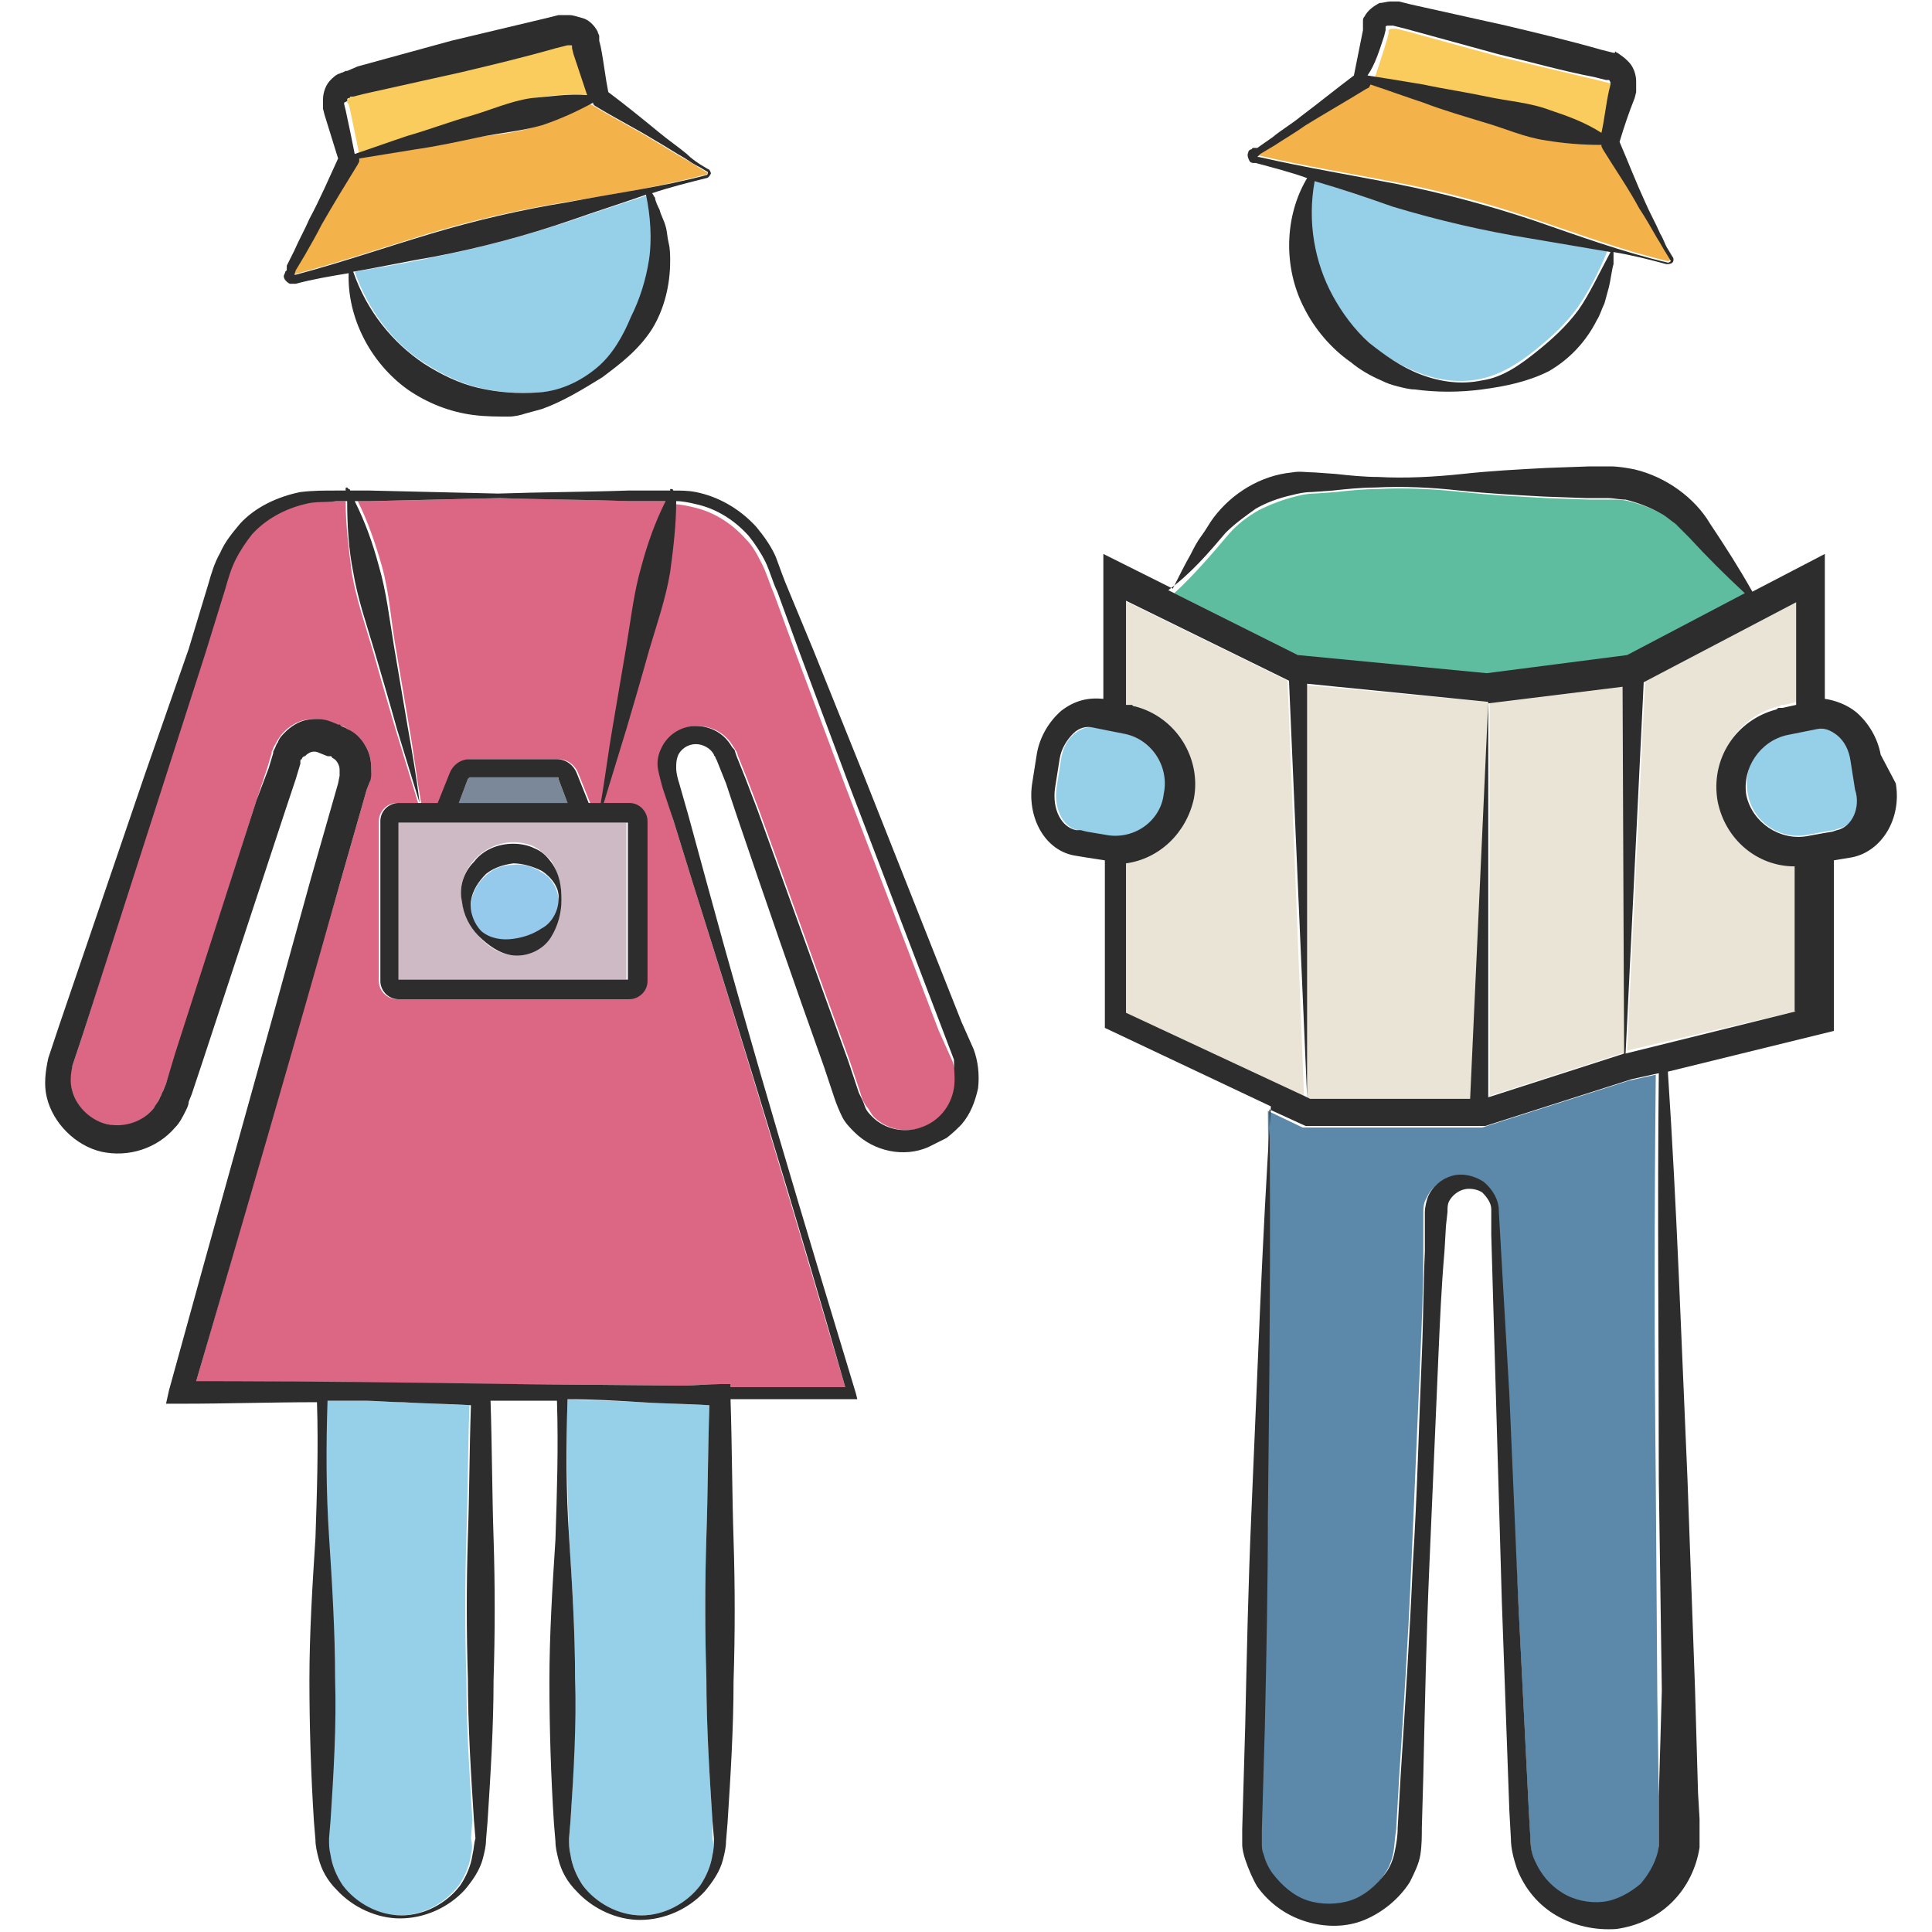 <?xml version="1.0" encoding="utf-8"?>
<!-- Generator: Adobe Illustrator 24.1.2, SVG Export Plug-In . SVG Version: 6.00 Build 0)  -->
<svg version="1.1" id="Layer_1" xmlns="http://www.w3.org/2000/svg" xmlns:xlink="http://www.w3.org/1999/xlink" x="0px" y="0px"
	 viewBox="0 0 128 128" style="enable-background:new 0 0 128 128;" xml:space="preserve">
<style type="text/css">
	.st0{fill:#DB6785;}
	.st1{fill:#96CAED;}
	.st2{fill:#5C89AA;}
	.st3{fill:#EAE4D6;}
	.st4{fill:#5EBD9F;}
	.st5{fill:#95CFE8;}
	.st6{fill:#CEBAC5;}
	.st7{fill:#7A8899;}
	.st8{fill:#2D2D2D;}
	.st9{fill:#F4B34A;}
	.st10{fill:#F9CC5D;}
</style>
<g>
	<path class="st0" d="M26.2,42.8c0.3,1.8,0.6,3.5,0.9,5.3c0.3,1.7,0.5,3.4,0.8,5.1h1.2l0.8-2c0.2-0.5,0.7-0.9,1.3-0.9h5.8
		c0.6,0,1.1,0.4,1.3,0.9l0.8,2h0.8c0.2-1.7,0.5-3.4,0.8-5.1c0.3-1.8,0.6-3.5,0.9-5.3c0.3-1.8,0.5-3.6,1-5.3c0.4-1.5,0.9-2.9,1.6-4.3
		c-0.1,0-0.2,0-0.2,0l-2.2,0c-2.9-0.1-5.7-0.1-8.6-0.2l-8.5,0.2l-1,0c0.7,1.4,1.2,2.9,1.6,4.3C25.8,39.3,25.9,41.1,26.2,42.8z"/>
	<path class="st1" d="M34,62.3c0.7-0.1,1.3-0.3,1.9-0.7c0.6-0.4,1.2-1.1,1.1-1.9c0-0.8-0.5-1.6-1.1-1.9c-0.6-0.4-1.3-0.6-1.9-0.5
		c-0.6,0-1.3,0.2-1.8,0.7c-0.5,0.4-0.9,1.1-1,1.8c-0.1,0.7,0.1,1.6,0.7,2.1C32.5,62.3,33.4,62.4,34,62.3z"/>
	<path class="st2" d="M109.7,98.2c-0.1-9-0.1-18,0-27l-1.8,0.4l-9.7,3.1H86.3L84,73.6c0.1,9,0,18-0.1,27c-0.1,4.6-0.1,9.3-0.2,13.9
		l-0.2,6.9c0,0.3,0,0.5,0,0.8c0,0.2,0.1,0.5,0.1,0.7c0.1,0.5,0.3,0.9,0.6,1.3c0.5,0.8,1.4,1.4,2.3,1.8c0.9,0.3,2,0.3,2.9,0
		c0.9-0.3,1.8-1,2.3-1.8c0.3-0.4,0.5-0.9,0.6-1.4c0.1-0.5,0.1-1,0.2-1.6l0.2-3.5c0.3-4.6,0.6-9.2,0.8-13.9c0.2-4.6,0.4-9.2,0.6-13.9
		c0.1-2.3,0.2-4.6,0.2-6.9l0-1.7l0-0.9c0-0.3,0-0.7,0.2-1c0.3-0.7,0.9-1.2,1.6-1.4c0.7-0.2,1.5-0.1,2.1,0.4c0.6,0.4,1,1.1,1,1.9
		l0.1,1.8l0.2,3.5l0.4,6.9l0.7,13.9l0.7,13.9l0.1,1.7c0,0.5,0.1,0.9,0.3,1.4c0.3,0.9,1,1.6,1.8,2.1c0.8,0.5,1.8,0.7,2.7,0.6
		c0.9-0.1,1.8-0.5,2.5-1.2c0.7-0.7,1.1-1.5,1.2-2.5c0-0.1,0-0.2,0-0.3c0-0.1,0-0.2,0-0.4l0-0.9l0-1.7l-0.1-6.9L109.7,98.2z"/>
	<path class="st3" d="M85.3,45.1l-10.8-5.3v6.9l0.2,0c0,0,0,0,0,0l0.2,0c0.1,0,0.1,0,0.2,0.1c2.7,0.7,4.4,3.3,3.9,6.1
		c-0.4,2.3-2.3,3.9-4.5,4.3v9.9l11.9,5.6L85.3,45.1z"/>
	<polygon class="st3" points="98.7,46.5 98.7,72.6 107.4,69.8 107.6,69.8 107.6,45.4 98.7,46.5 	"/>
	<path class="st3" d="M113.9,52.9c-0.5-2.7,1.2-5.4,3.9-6.1c0.1,0,0.1,0,0.2-0.1l0.2,0c0,0,0,0,0,0l0.9-0.2v-6.8l-10.1,5.3
		l-1.2,24.6L119,67v-9.7C116.5,57.2,114.4,55.4,113.9,52.9z"/>
	<path class="st4" d="M98.7,44.7l9.3-1.2l7.8-4.1c-1.3-1.2-2.5-2.4-3.7-3.7c-0.3-0.4-0.6-0.6-0.9-0.9c-0.3-0.3-0.7-0.5-1-0.7
		c-0.7-0.4-1.5-0.7-2.3-0.9c-0.4-0.1-0.8-0.1-1.2-0.1l-1.4,0l-2.8-0.1c-1.9-0.1-3.8-0.2-5.6-0.4c-1.9-0.2-3.8-0.3-5.6-0.2
		c-0.9,0-1.9,0.1-2.8,0.2l-1.4,0.1c-0.5,0-0.9,0.1-1.3,0.2c-0.8,0.2-1.6,0.5-2.4,0.9c-0.7,0.4-1.4,0.9-2,1.6
		c-1.1,1.3-2.3,2.7-3.6,3.9l8.6,4.3L98.7,44.7z"/>
	<polygon class="st3" points="86.8,72.8 97.5,72.8 98.6,46.5 86.6,45.4 86.6,72.7 	"/>
	<path class="st5" d="M77.2,52.6c0.3-1.8-0.9-3.6-2.7-4l-2-0.4c-0.5-0.1-0.9,0.1-1.3,0.4c-0.5,0.4-0.8,1-0.9,1.7l-0.3,1.9
		c-0.2,1.3,0.4,2.6,1.4,2.8l0.3,0.1c0,0,0,0,0,0l0.4,0.1l1.2,0.2C75.1,55.7,76.9,54.4,77.2,52.6z"/>
	<path class="st0" d="M62.2,68.3l-6.3-16.5l-3.1-8.3l-1.5-4.1c-0.3-0.7-0.5-1.4-0.8-2c-0.3-0.6-0.6-1.2-1.1-1.7
		c-0.9-1-2.1-1.8-3.5-2.1c-0.4-0.1-0.9-0.2-1.3-0.2c0,1.6-0.1,3.1-0.4,4.7c-0.3,1.8-0.9,3.5-1.4,5.2c-0.5,1.7-1,3.4-1.5,5.2
		c-0.5,1.6-1,3.3-1.5,4.9h1.7c0.6,0,1.2,0.5,1.2,1.2V65c0,0.6-0.5,1.2-1.2,1.2H26.3c-0.6,0-1.2-0.5-1.2-1.2V54.4
		c0-0.6,0.5-1.2,1.2-1.2h1.4c-0.5-1.6-1-3.3-1.5-4.9c-0.5-1.7-1-3.4-1.5-5.2c-0.5-1.7-1.1-3.4-1.4-5.2c-0.2-1.6-0.4-3.1-0.4-4.7
		l-0.7,0c-0.7,0-1.4,0-2.1,0.2c-1.4,0.3-2.6,1-3.5,2c-0.5,0.5-0.9,1.1-1.1,1.7c-0.3,0.6-0.5,1.3-0.7,2l-1.3,4.2l-2.7,8.4L5.5,68.5
		l-0.7,2.1c-0.2,0.6-0.2,1.2,0,1.7c0.3,1.1,1.2,2,2.4,2.2c1.1,0.3,2.3-0.2,3-1.1c0.2-0.2,0.3-0.5,0.4-0.7c0.1-0.1,0.1-0.3,0.2-0.4
		l0.2-0.5l0.7-2.1L17,53l0.7-2.1l0.3-1l0-0.1l0.1-0.2c0-0.1,0.1-0.2,0.2-0.4c0.1-0.2,0.3-0.5,0.5-0.7c0.4-0.4,0.9-0.7,1.4-0.8
		c0.5-0.1,1.1-0.1,1.6,0.1l0.5,0.2l0.1,0l0.2,0.1c0.1,0,0.3,0.1,0.4,0.2c0.5,0.3,0.9,0.7,1.2,1.1c0.3,0.5,0.4,1,0.4,1.6
		c0,0.3-0.1,0.6-0.1,0.8l-0.2,0.5l-0.6,2.1l-1.2,4.2c-3.2,11-6.3,21.9-9.5,32.9c7.1,0,14.2,0.2,21.2,0.2l11,0.1
		c0.8,0,1.7-0.1,2.5-0.1l0.7,0l0,0.2c2.5,0,5.1,0,7.6,0c-3.3-11.2-6.6-22.3-10.1-33.4l-1.3-4.2L44,52.2c-0.1-0.4-0.2-0.6-0.3-1.2
		c-0.1-0.5,0-1,0.2-1.4c0.4-0.9,1.3-1.5,2.3-1.5c1,0,1.9,0.5,2.4,1.4c0.1,0.1,0.1,0.2,0.2,0.3l0.1,0.3l0.2,0.5l0.4,1l0.8,2.1
		c2,5.5,4,11.1,6,16.6l0.7,2.1c0.1,0.4,0.2,0.6,0.4,0.9c0.2,0.2,0.3,0.5,0.5,0.7c0.8,0.8,2.1,1.1,3.2,0.7c1.2-0.4,2-1.4,2.2-2.6
		c0.1-0.6,0-1.2-0.2-1.8L62.2,68.3z"/>
	<path class="st6" d="M26.4,64.9h15.1V54.5H26.4V64.9z M31.4,57c0.6-0.7,1.6-1.2,2.6-1.2c0.5,0,1,0.1,1.4,0.3
		c0.4,0.2,0.8,0.6,1.1,0.9c0.5,0.8,0.7,1.7,0.7,2.5c0,0.8-0.2,1.7-0.7,2.5C36,62.9,35,63.4,34,63.3c-1-0.1-1.8-0.7-2.3-1.3
		c-0.6-0.6-1-1.4-1.1-2.4C30.4,58.8,30.7,57.8,31.4,57z"/>
	<path class="st7" d="M36.9,51.5h-5.8c-0.1,0-0.1,0-0.1,0.1l-0.6,1.6h7.2L37,51.6C37,51.6,37,51.5,36.9,51.5z"/>
	<path class="st5" d="M47.2,120.6c-0.2-3.1-0.4-6.3-0.4-9.4c-0.1-3.1-0.1-6.3,0-9.4c0.1-2.9,0.1-5.8,0.2-8.7c-1.5-0.1-3-0.1-4.5-0.2
		c-1.6-0.1-3.3-0.1-4.9-0.2c-0.1,3,0,6,0.1,9.1c0.2,3.1,0.4,6.3,0.4,9.4c0,3.1-0.1,6.3-0.3,9.4l-0.1,1.2c0,0.4,0,0.7,0.1,1.1
		c0.1,0.7,0.4,1.4,0.8,2c0.9,1.2,2.4,2,3.9,2c1.5,0,3-0.8,3.9-2c0.4-0.6,0.7-1.3,0.8-2c0.1-0.4,0.1-0.7,0-1.1L47.2,120.6z"/>
	<path class="st5" d="M122.7,50.3c-0.1-0.7-0.5-1.3-0.9-1.7c-0.4-0.4-0.9-0.5-1.3-0.4l-2,0.4c-1.8,0.3-3.1,2.1-2.7,4
		c0.3,1.8,2.1,3.1,4,2.7l1.1-0.2l0.6-0.1c0,0,0,0,0,0l0.3-0.1c1-0.2,1.6-1.4,1.4-2.8L122.7,50.3z"/>
	<path class="st5" d="M31.3,120.6c-0.2-3.1-0.4-6.3-0.4-9.4c-0.1-3.1-0.1-6.3,0-9.4c0.1-2.9,0.1-5.8,0.2-8.7c-1.5-0.1-3-0.1-4.5-0.2
		c-0.9,0-1.8-0.1-2.7-0.1c-0.8,0-1.5,0-2.3,0c-0.1,3,0,6,0.1,9c0.2,3.1,0.4,6.3,0.4,9.4c0,3.1-0.1,6.3-0.3,9.4l-0.1,1.2
		c0,0.4,0,0.7,0.1,1.1c0.1,0.7,0.4,1.4,0.8,2c0.9,1.2,2.4,2,3.9,2c1.5,0,3-0.8,3.9-2c0.4-0.6,0.7-1.3,0.8-2c0.1-0.4,0.1-0.7,0-1.1
		L31.3,120.6z"/>
	<path class="st8" d="M124.6,50c-0.2-1.1-0.8-2.1-1.6-2.8c-0.6-0.5-1.4-0.8-2.1-0.9v-9.6l-4.8,2.5c-0.9-1.6-1.8-3-2.8-4.5
		c-1-1.7-2.9-3.1-5-3.6c-0.5-0.1-1.1-0.2-1.6-0.2c-0.5,0-1,0-1.4,0l-2.8,0.1c-1.9,0.1-3.8,0.2-5.6,0.4c-1.9,0.2-3.8,0.3-5.6,0.2
		c-0.9,0-1.9-0.1-2.8-0.2l-1.4-0.1c-0.5,0-1-0.1-1.5,0c-2.1,0.2-4,1.4-5.2,3c-0.3,0.4-0.5,0.8-0.8,1.2c-0.3,0.4-0.5,0.8-0.7,1.2
		c-0.4,0.7-0.8,1.5-1.2,2.3l-4.6-2.3v9.6c-1-0.1-1.9,0.1-2.8,0.8c-0.8,0.7-1.4,1.7-1.6,2.8l-0.3,1.9c-0.4,2.3,0.8,4.6,2.9,4.9
		l0.6,0.1l1.3,0.2v11.1l11,5.2c-0.6,9-0.9,18.1-1.3,27.1c-0.2,4.6-0.3,9.3-0.4,13.9l-0.2,6.9c0,0.3,0,0.6,0,1c0,0.3,0.1,0.7,0.2,1
		c0.2,0.6,0.5,1.3,0.8,1.8c0.8,1.1,1.9,1.9,3.2,2.3c1.3,0.4,2.7,0.4,3.9-0.1c1.2-0.5,2.3-1.4,3-2.5c0.3-0.6,0.6-1.2,0.7-1.8
		c0.1-0.6,0.1-1.3,0.1-1.8l0.1-3.5c0.1-4.6,0.2-9.3,0.4-13.9c0.2-4.6,0.4-9.2,0.6-13.9c0.1-2.3,0.2-4.6,0.4-6.9l0.1-1.7l0.1-0.9
		c0-0.3,0-0.5,0.1-0.7c0.2-0.4,0.6-0.7,1-0.8c0.4-0.1,0.9,0,1.2,0.2c0.3,0.3,0.6,0.7,0.6,1.1l0,1.7l0.1,3.5l0.2,6.9l0.4,13.9
		l0.5,13.9l0.1,1.8c0,0.7,0.2,1.4,0.4,2c0.5,1.3,1.4,2.4,2.6,3.1c1.2,0.7,2.6,1,4,0.9c1.4-0.2,2.7-0.8,3.7-1.8c1-1,1.6-2.3,1.8-3.6
		c0-0.2,0-0.3,0-0.5c0-0.2,0-0.4,0-0.5l0-0.9l-0.1-1.7l-0.2-6.9l-0.5-13.9c-0.4-9-0.7-18-1.3-27l11-2.7V57l0.6-0.1l0.6-0.1
		c2-0.4,3.3-2.6,2.9-4.9L124.6,50z M81.2,35.3c0.6-0.6,1.3-1.1,2-1.6c0.7-0.4,1.5-0.7,2.4-0.9c0.4-0.1,0.8-0.2,1.3-0.2l1.4-0.1
		c0.9-0.1,1.9-0.2,2.8-0.2c1.9-0.1,3.8,0,5.6,0.2c1.9,0.2,3.8,0.3,5.6,0.4l2.8,0.1l1.4,0c0.4,0,0.8,0.1,1.2,0.1
		c0.8,0.2,1.6,0.5,2.3,0.9c0.4,0.2,0.7,0.5,1,0.7c0.3,0.3,0.6,0.6,0.9,0.9c1.2,1.3,2.4,2.5,3.7,3.7l-7.8,4.1l-9.3,1.2l-12.5-1.2
		l-8.6-4.3C78.9,38,80.1,36.6,81.2,35.3z M107.6,69.8l-0.3,0.1l-8.7,2.8l0-26.1l0,0l8.9-1.1L107.6,69.8z M98.6,46.5l-1.2,26.3H86.8
		l-0.2-0.1l0-27.4L98.6,46.5z M73.2,55.3L72,55.1L71.6,55c0,0,0,0,0,0L71.3,55c-1-0.2-1.6-1.4-1.4-2.8l0.3-1.9
		c0.1-0.7,0.5-1.3,0.9-1.7c0.4-0.4,0.9-0.5,1.3-0.4l2,0.4c1.8,0.3,3.1,2.1,2.7,4C76.9,54.4,75.1,55.7,73.2,55.3z M74.6,67.1v-9.9
		c2.2-0.3,4-2,4.5-4.3c0.5-2.7-1.2-5.4-3.9-6.1c-0.1,0-0.1,0-0.2-0.1l-0.2,0c0,0,0,0,0,0l-0.2,0v-6.9l10.8,5.3l1.2,27.6L74.6,67.1z
		 M109.9,119l0,1.7l0,0.9c0,0.2,0,0.3,0,0.4c0,0.1,0,0.2,0,0.3c-0.1,0.9-0.6,1.8-1.2,2.5c-0.7,0.6-1.6,1.1-2.5,1.2
		c-0.9,0.1-1.9-0.1-2.7-0.6c-0.8-0.5-1.4-1.2-1.8-2.1c-0.2-0.4-0.3-0.9-0.3-1.4l-0.1-1.7l-0.7-13.9L100,92.4l-0.4-6.9L99.4,82
		l-0.1-1.8c0-0.7-0.4-1.4-1-1.9c-0.6-0.4-1.4-0.6-2.1-0.4c-0.7,0.2-1.3,0.7-1.6,1.4c-0.1,0.3-0.2,0.7-0.2,1l0,0.9l0,1.7
		c-0.1,2.3-0.1,4.6-0.2,6.9c-0.2,4.6-0.3,9.2-0.6,13.9c-0.2,4.6-0.5,9.2-0.8,13.9l-0.2,3.5c0,0.6-0.1,1.1-0.2,1.6
		c-0.1,0.5-0.3,1-0.6,1.4c-0.6,0.8-1.4,1.5-2.3,1.8c-0.9,0.3-2,0.3-2.9,0c-0.9-0.3-1.7-1-2.3-1.8c-0.3-0.4-0.5-0.9-0.6-1.3
		c-0.1-0.2-0.1-0.5-0.1-0.7c0-0.2,0-0.5,0-0.8l0.2-6.9c0.1-4.6,0.2-9.3,0.2-13.9c0.1-9,0.2-18,0.1-27l2.4,1.1h11.9l9.7-3.1l1.8-0.4
		c-0.1,9,0,18,0,27l0.2,13.9L109.9,119z M119,67l-11.3,2.8l1.2-24.6l10.1-5.3v6.8l-0.9,0.2c0,0,0,0,0,0l-0.2,0c-0.1,0-0.1,0-0.2,0.1
		c-2.7,0.7-4.4,3.3-3.9,6.1c0.5,2.5,2.6,4.3,5.1,4.3V67z M121.7,55l-0.3,0.1c0,0,0,0,0,0l-0.6,0.1l-1.1,0.2c-1.8,0.3-3.6-0.9-4-2.7
		c-0.3-1.8,0.9-3.6,2.7-4l2-0.4c0.5-0.1,0.9,0.1,1.3,0.4c0.5,0.4,0.8,1,0.9,1.7l0.3,1.9C123.3,53.5,122.7,54.8,121.7,55z"/>
	<path class="st9" d="M46.8,11.4l-0.5-0.3c-0.3-0.2-0.6-0.4-1-0.6c-0.7-0.4-1.3-0.8-2-1.2c-1.3-0.8-2.7-1.5-4-2.3l-0.2-0.1l0-0.1
		c-1.1,0.7-2.2,1.1-3.4,1.5c-1.3,0.5-2.8,0.6-4.2,0.8c-1.4,0.3-2.8,0.5-4.2,0.8c-1.2,0.2-2.4,0.4-3.7,0.6l0,0.2l-0.1,0.2
		c-0.8,1.3-1.6,2.7-2.4,4c-0.4,0.7-0.8,1.4-1.1,2l-0.6,1l-0.1,0.3l0,0l0.1,0c3-0.8,6-1.8,8.9-2.7c3-0.9,6-1.6,9.1-2.1
		c3.1-0.5,6.2-1,9.2-1.8C46.9,11.6,46.9,11.4,46.8,11.4z"/>
	<path class="st5" d="M37.9,14.6c-3,1-6,1.8-9,2.4c-1.8,0.4-3.6,0.7-5.4,1c0.9,2.6,2.6,4.8,4.7,6.1c1.1,0.7,2.3,1.3,3.6,1.6
		c1.3,0.3,2.6,0.4,4,0.3c1.4-0.1,2.8-0.7,3.8-1.6c1.1-0.9,1.8-2.2,2.3-3.4c0.5-1.2,1-2.5,1.2-3.8c0.2-1.3,0.1-2.9-0.1-4.3
		C41.2,13.5,39.6,14,37.9,14.6z"/>
	<path class="st10" d="M23.1,6.9l0.1,0.4c0.2,1,0.4,1.9,0.6,2.9C24.9,9.8,26,9.4,27.2,9c1.3-0.4,2.7-0.9,4.1-1.3
		c1.4-0.4,2.7-1,4.1-1.2c1.2-0.2,2.4-0.3,3.7-0.2c-0.3-0.9-0.6-1.8-0.9-2.7L38,3.1L38,3c0,0,0,0,0,0c0,0,0,0,0,0
		c0,0-0.1-0.1-0.1-0.1c0,0-0.1,0-0.1,0l0,0l-0.1,0l-0.8,0.2c-2.1,0.6-4.2,1.1-6.3,1.6l-6.3,1.4l-0.8,0.2l-0.1,0c0,0,0,0-0.1,0
		c0,0-0.1,0-0.1,0.1C23.1,6.5,23,6.6,23,6.7c0,0,0,0,0,0.1L23.1,6.9L23.1,6.9z"/>
	<path class="st5" d="M92.2,13.6c-1.7-0.5-3.5-1.1-5.2-1.7c-0.4,2.7,0,5.4,1.2,7.6c0.6,1.1,1.4,2.2,2.4,3.1c1,0.9,2.1,1.6,3.4,2.1
		c1.3,0.5,2.7,0.7,4.1,0.4c1.4-0.3,2.6-1.1,3.6-1.9c1-0.8,2-1.7,2.8-2.8c0.7-1,1.5-2.5,2-3.8c-1.7-0.3-3.5-0.6-5.3-0.9
		C98.2,15.3,95.1,14.5,92.2,13.6z"/>
	<path class="st9" d="M110.4,16.6c-0.2-0.3-0.4-0.7-0.6-1c-0.4-0.7-0.8-1.3-1.2-2c-0.8-1.3-1.6-2.6-2.4-3.9l-0.1-0.2l0-0.1
		c-1.3,0.1-2.5-0.1-3.7-0.3C101,9,99.7,8.4,98.3,8c-1.4-0.4-2.7-0.9-4-1.3c-1.2-0.4-2.3-0.8-3.5-1.2l-0.1,0.2l-0.2,0.1
		c-1.3,0.8-2.7,1.6-4,2.4c-0.7,0.4-1.3,0.8-2,1.3l-1,0.6l-0.2,0.2l0,0l0.1,0c3,0.7,6.1,1.2,9.2,1.8c3.1,0.6,6.1,1.4,9,2.4
		c3,1,5.9,2.1,8.9,2.8c0.1,0,0.2-0.1,0.1-0.2L110.4,16.6z"/>
	<path class="st10" d="M98.7,6.6c1.4,0.3,2.8,0.4,4.2,0.9c1.1,0.4,2.3,0.9,3.4,1.5c0.2-0.9,0.3-1.9,0.5-2.8l0.1-0.4l0-0.1
		c0,0,0,0,0,0c0,0,0,0,0,0c0-0.1,0-0.1-0.1-0.2c0,0,0,0-0.1,0l0,0l-0.1,0l-0.8-0.2c-2.1-0.5-4.2-1-6.3-1.5l-6.2-1.7l-0.8-0.2l-0.1,0
		c0,0,0,0-0.1,0c0,0-0.1,0-0.1,0c-0.1,0-0.2,0.1-0.2,0.1c0,0,0,0,0,0.1l0,0l0,0.1l-0.1,0.4c-0.3,1-0.6,1.9-0.9,2.8
		c1.2,0.2,2.4,0.4,3.7,0.6C95.9,6,97.3,6.3,98.7,6.6z"/>
	<path class="st8" d="M110.5,16.5c-0.2-0.3-0.3-0.7-0.5-1c-0.3-0.7-0.7-1.4-1-2.1c-0.6-1.3-1.1-2.6-1.7-4c0.3-1,0.6-1.9,1-2.9
		l0.1-0.4l0-0.1l0-0.2c0-0.1,0-0.2,0-0.4c0-0.5-0.2-1-0.5-1.3c-0.2-0.2-0.3-0.3-0.6-0.5c-0.1-0.1-0.2-0.1-0.3-0.2L107,3.5l-0.1,0
		l-0.8-0.2c-2.1-0.6-4.2-1.1-6.3-1.6l-6.3-1.4l-0.8-0.2l-0.1,0l-0.2,0c-0.1,0-0.2,0-0.3,0c-0.2,0-0.5,0.1-0.7,0.1
		c-0.4,0.2-0.8,0.5-1,0.9c-0.1,0.1-0.1,0.2-0.1,0.3l0,0.2l0,0.1L90.3,2c-0.2,1-0.4,2-0.6,3c-1.2,0.9-2.3,1.8-3.5,2.7
		c-0.6,0.5-1.3,0.9-1.9,1.4l-1,0.7L83,9.8l-0.1,0.1c-0.1,0-0.2,0.1-0.2,0.2c-0.1,0.2,0,0.4,0.1,0.6c0.1,0.1,0.2,0.1,0.3,0.1l0.1,0
		c1.1,0.3,2.3,0.6,3.4,1c-1.5,2.5-1.6,5.9-0.2,8.6c0.7,1.4,1.8,2.7,3.1,3.6c0.6,0.5,1.3,0.9,2,1.2c0.4,0.2,0.7,0.3,1.1,0.4
		c0.4,0.1,0.8,0.2,1.1,0.2c1.5,0.2,3,0.2,4.5,0c1.5-0.2,3-0.5,4.4-1.2c1.4-0.8,2.5-2,3.2-3.4c0.2-0.3,0.3-0.7,0.5-1.1
		c0.1-0.4,0.2-0.7,0.3-1.1c0.1-0.4,0.2-1.2,0.3-1.5c0-0.2,0-0.3,0-0.6c0-0.1,0-0.2,0-0.2c1.2,0.2,2.4,0.5,3.5,0.8
		c0.1,0,0.3,0,0.4-0.1c0.1-0.1,0.1-0.3,0-0.4L110.5,16.5z M91.7,2.4L91.8,2l0-0.1l0,0c0,0,0,0,0-0.1c0-0.1,0.1-0.1,0.2-0.1
		c0,0,0.1,0,0.1,0c0,0,0,0,0.1,0l0.1,0l0.8,0.2l6.2,1.7c2.1,0.5,4.2,1.1,6.3,1.5l0.8,0.2l0.1,0l0,0c0,0,0,0,0.1,0
		c0,0,0.1,0.1,0.1,0.2c0,0,0,0,0,0c0,0,0,0,0,0l0,0.1l-0.1,0.4c-0.2,0.9-0.3,1.9-0.5,2.8c-1.1-0.7-2.2-1.1-3.4-1.5
		c-1.3-0.5-2.8-0.6-4.2-0.9c-1.4-0.3-2.8-0.5-4.2-0.8c-1.2-0.2-2.4-0.4-3.7-0.6C91.1,4.3,91.4,3.3,91.7,2.4z M104.6,20.5
		c-0.8,1.1-1.8,2-2.8,2.8c-1,0.8-2.2,1.7-3.6,1.9c-1.4,0.3-2.8,0.1-4.1-0.4c-1.3-0.5-2.4-1.3-3.4-2.1c-1-0.9-1.8-2-2.4-3.1
		c-1.2-2.2-1.7-4.9-1.2-7.6c1.7,0.5,3.5,1.1,5.2,1.7c3,0.9,6,1.6,9.1,2.1c1.8,0.3,3.5,0.6,5.3,0.9C106,18,105.3,19.5,104.6,20.5z
		 M110.5,17.4c-3-0.7-6-1.8-8.9-2.8c-3-1-6-1.8-9-2.4c-3.1-0.6-6.1-1.1-9.2-1.8l-0.1,0l0,0l0.2-0.2l1-0.6c0.6-0.4,1.3-0.8,2-1.3
		c1.3-0.8,2.7-1.6,4-2.4l0.2-0.1l0.1-0.2c1.2,0.4,2.3,0.8,3.5,1.2c1.3,0.5,2.7,0.9,4,1.3c1.4,0.4,2.7,1,4.1,1.2
		c1.2,0.2,2.4,0.3,3.7,0.3l0,0.1l0.1,0.2c0.8,1.3,1.7,2.6,2.4,3.9c0.4,0.6,0.8,1.3,1.2,2c0.2,0.3,0.4,0.7,0.6,1l0.3,0.5
		C110.7,17.3,110.6,17.4,110.5,17.4z"/>
	<path class="st8" d="M46.4,10.9c-0.3-0.2-0.6-0.4-0.9-0.7c-0.6-0.5-1.2-0.9-1.8-1.4c-1.1-0.9-2.2-1.8-3.4-2.7c-0.2-1-0.3-2-0.5-3
		l-0.1-0.4l0-0.1l0-0.2c0-0.1-0.1-0.2-0.1-0.3c-0.2-0.4-0.6-0.8-1-0.9C38.2,1.1,38,1,37.7,1c-0.1,0-0.2,0-0.4,0l-0.2,0l-0.1,0
		l-0.8,0.2c-2.1,0.5-4.2,1-6.3,1.5l-6.2,1.7L23,4.7l-0.1,0l-0.2,0.1c-0.1,0-0.2,0.1-0.3,0.1c-0.2,0.1-0.4,0.3-0.5,0.4
		c-0.3,0.3-0.5,0.8-0.5,1.3c0,0.1,0,0.2,0,0.3l0,0.2l0,0.1l0.1,0.4c0.3,1,0.6,1.9,0.9,2.9c-0.6,1.3-1.2,2.7-1.9,4
		c-0.3,0.7-0.7,1.4-1,2.1l-0.5,1L19,17.9l-0.1,0.1c0,0.1-0.1,0.2-0.1,0.3c0,0.2,0.2,0.4,0.4,0.5c0.1,0,0.3,0,0.3,0l0.1,0
		c1.1-0.3,2.3-0.5,3.5-0.7C23,21,24.5,24,27,25.8c1.3,0.9,2.8,1.5,4.4,1.7c0.8,0.1,1.6,0.1,2.3,0.1c0.4,0,0.8-0.1,1.1-0.2
		c0.4-0.1,0.7-0.2,1.1-0.3c1.4-0.5,2.7-1.3,4-2.1c1.2-0.9,2.4-1.8,3.3-3.2c0.8-1.3,1.2-2.9,1.2-4.5c0-0.4,0-0.8-0.1-1.2
		c-0.1-0.4-0.1-0.8-0.2-1.1c-0.1-0.4-0.3-0.7-0.4-1.1c-0.1-0.2-0.3-0.6-0.3-0.8c-0.1-0.1-0.1-0.2-0.2-0.3l0,0c1.2-0.4,2.4-0.7,3.6-1
		c0.1,0,0.2-0.1,0.3-0.3c0-0.1-0.1-0.3-0.2-0.3L46.4,10.9z M23,6.7c0-0.1,0-0.2,0.1-0.2c0,0,0.1,0,0.1-0.1c0,0,0,0,0.1,0l0.1,0
		l0.8-0.2l6.3-1.4c2.1-0.5,4.2-1,6.3-1.6l0.8-0.2l0.1,0l0,0c0,0,0.1,0,0.1,0c0.1,0,0.1,0,0.1,0.1c0,0,0,0,0,0c0,0,0,0,0,0l0,0.1
		l0.1,0.4c0.3,0.9,0.6,1.8,0.9,2.7c-1.3-0.1-2.5,0.1-3.7,0.2c-1.4,0.2-2.7,0.8-4.1,1.2c-1.4,0.4-2.7,0.9-4.1,1.3
		c-1.2,0.4-2.3,0.8-3.5,1.2c-0.2-1-0.4-2-0.6-2.9l-0.1-0.4l0-0.1L23,6.7C23,6.7,23,6.7,23,6.7z M43,17.2c-0.2,1.3-0.6,2.6-1.2,3.8
		c-0.5,1.2-1.2,2.5-2.3,3.4c-1.1,0.9-2.4,1.5-3.8,1.6c-1.4,0.1-2.7,0-4-0.3c-1.3-0.3-2.5-0.9-3.6-1.6c-2.1-1.4-3.8-3.5-4.7-6.1
		c1.8-0.3,3.6-0.7,5.4-1c3.1-0.6,6.1-1.4,9-2.4c1.7-0.6,3.3-1.1,5-1.7C43.1,14.3,43.2,15.9,43,17.2z M46.8,11.6
		c-3,0.8-6.1,1.2-9.2,1.8c-3.1,0.5-6.1,1.2-9.1,2.1c-3,0.9-5.9,1.9-8.9,2.7l-0.1,0l0,0l0.1-0.3l0.6-1c0.4-0.7,0.8-1.4,1.1-2
		c0.8-1.4,1.6-2.7,2.4-4l0.1-0.2l0-0.2c1.2-0.2,2.5-0.4,3.7-0.6c1.4-0.2,2.8-0.5,4.2-0.8c1.4-0.3,2.8-0.4,4.2-0.8
		c1.2-0.4,2.3-0.9,3.4-1.5l0,0.1L39.4,7c1.3,0.8,2.7,1.5,4,2.3c0.7,0.4,1.3,0.8,2,1.2c0.3,0.2,0.6,0.4,1,0.6l0.5,0.3
		C46.9,11.4,46.9,11.6,46.8,11.6z"/>
	<path class="st8" d="M31.7,62c0.6,0.6,1.4,1.2,2.3,1.3c1,0.1,2-0.4,2.5-1.2c0.5-0.8,0.7-1.7,0.7-2.5c0-0.8-0.1-1.7-0.7-2.5
		c-0.3-0.4-0.6-0.7-1.1-0.9C35,56,34.5,55.9,34,55.9c-1,0-2,0.4-2.6,1.2c-0.7,0.7-1,1.7-0.8,2.6C30.7,60.6,31.1,61.4,31.7,62z
		 M31.2,59.7c0.1-0.7,0.5-1.3,1-1.8c0.5-0.4,1.1-0.6,1.8-0.7c0.6,0,1.3,0.2,1.9,0.5c0.6,0.4,1.2,1.1,1.1,1.9c0,0.8-0.5,1.6-1.1,1.9
		c-0.6,0.4-1.2,0.6-1.9,0.7c-0.7,0.1-1.5,0-2.1-0.5C31.4,61.2,31.1,60.4,31.2,59.7z"/>
	<path class="st8" d="M63.7,67.7l-6.5-16.4l-3.3-8.2L52.2,39c-0.3-0.7-0.5-1.3-0.8-2.1c-0.3-0.7-0.8-1.4-1.3-2c-1.1-1.2-2.5-2-4-2.3
		c-0.5-0.1-1-0.1-1.5-0.1c0,0,0,0,0,0c0,0,0-0.1-0.1-0.1c0,0-0.1,0-0.1,0c0,0,0,0,0,0.1c-0.2,0-0.4,0-0.6,0l-2.2,0
		c-2.9,0.1-5.7,0.1-8.6,0.2l-8.5-0.2l-1.3,0c0,0,0-0.1-0.1-0.1c0,0,0,0-0.1-0.1c-0.1,0-0.1,0-0.1,0.1c0,0,0,0,0,0.1l-0.7,0
		c-0.7,0-1.5,0-2.3,0.1c-1.5,0.3-3,1-4,2.1c-0.5,0.6-1,1.2-1.3,1.9c-0.4,0.7-0.6,1.4-0.8,2.1L12.5,43l-2.9,8.3L3.9,68l-0.7,2.1
		C3,71,2.9,71.9,3.1,72.7c0.4,1.7,1.9,3.2,3.6,3.6c1.8,0.4,3.7-0.2,4.9-1.6c0.3-0.3,0.5-0.7,0.7-1.1c0.1-0.2,0.2-0.4,0.2-0.6
		l0.2-0.5l0.7-2.1l5.5-16.7l0.7-2.1l0.3-1l0-0.1l0-0.1c0,0,0-0.1,0.1-0.1c0-0.1,0.1-0.2,0.2-0.2c0.3-0.3,0.6-0.4,1-0.2l0.5,0.2
		l0.1,0l0.1,0c0,0,0.1,0,0.1,0.1c0.2,0.1,0.3,0.2,0.4,0.4c0.1,0.2,0.1,0.3,0.1,0.5c0,0.1,0,0.2,0,0.3l-0.1,0.5l-0.6,2.1l-1.2,4.2
		c-3.1,11.3-6.3,22.6-9.4,33.9L11,93l1,0c3,0,6-0.1,9-0.1c0.1,3,0,6-0.1,9c-0.2,3.1-0.4,6.3-0.4,9.4c0,3.1,0.1,6.3,0.3,9.4l0.1,1.2
		c0,0.4,0.1,0.8,0.2,1.2c0.2,0.8,0.6,1.5,1.2,2.1c1.1,1.2,2.7,1.9,4.2,1.9c1.6,0,3.2-0.7,4.3-1.9c0.5-0.6,1-1.3,1.2-2.1
		c0.1-0.4,0.2-0.8,0.2-1.2l0.1-1.2c0.2-3.1,0.4-6.3,0.4-9.4c0.1-3.1,0.1-6.3,0-9.4c-0.1-3-0.1-6.1-0.2-9.1c0.6,0,1.1,0,1.7,0l2.7,0
		c0.1,3.1,0,6.1-0.1,9.2c-0.2,3.1-0.4,6.3-0.4,9.4c0,3.1,0.1,6.3,0.3,9.4l0.1,1.2c0,0.4,0.1,0.8,0.2,1.2c0.2,0.8,0.6,1.5,1.2,2.1
		c1.1,1.2,2.7,1.9,4.2,1.9c1.6,0,3.2-0.7,4.3-1.9c0.5-0.6,1-1.3,1.2-2.1c0.1-0.4,0.2-0.8,0.2-1.2l0.1-1.2c0.2-3.1,0.4-6.3,0.4-9.4
		c0.1-3.1,0.1-6.3,0-9.4c-0.1-3.1-0.1-6.2-0.2-9.3c2.7,0,5.3,0,8,0l0.4,0l-0.1-0.4c-3.4-11.2-6.8-22.5-9.9-33.9L45.6,54L45,51.9
		c-0.1-0.3-0.2-0.7-0.2-1c0-0.3,0-0.5,0.1-0.8c0.2-0.5,0.7-0.8,1.2-0.8c0.5,0,1,0.3,1.2,0.7c0,0.1,0.1,0.1,0.1,0.2l0.1,0.2l0.2,0.5
		l0.4,1l0.7,2.1c1.9,5.6,3.8,11.1,5.8,16.7l0.7,2.1c0.1,0.3,0.3,0.8,0.5,1.2c0.2,0.4,0.5,0.7,0.8,1c1.3,1.3,3.3,1.7,4.9,1
		c0.2-0.1,0.4-0.2,0.6-0.3c0.2-0.1,0.4-0.2,0.6-0.3c0.4-0.3,0.7-0.6,1-0.9c0.6-0.7,0.9-1.5,1.1-2.4c0.1-0.9,0-1.8-0.3-2.6L63.7,67.7
		z M24.6,33.2l8.5-0.2c2.9,0.1,5.7,0.1,8.6,0.2l2.2,0c0.1,0,0.2,0,0.2,0c-0.7,1.4-1.2,2.8-1.6,4.3c-0.5,1.7-0.7,3.5-1,5.3
		c-0.3,1.8-0.6,3.5-0.9,5.3c-0.3,1.7-0.5,3.4-0.8,5.1h-0.8l-0.8-2c-0.2-0.5-0.7-0.9-1.3-0.9h-5.8c-0.6,0-1.1,0.4-1.3,0.9l-0.8,2
		h-1.2c-0.2-1.7-0.5-3.4-0.8-5.1c-0.3-1.8-0.6-3.5-0.9-5.3c-0.3-1.8-0.5-3.6-1-5.3c-0.4-1.5-0.9-2.9-1.6-4.3L24.6,33.2z M41.6,54.5
		v10.4H26.4V54.5H41.6z M30.4,53.2l0.6-1.6c0,0,0.1-0.1,0.1-0.1h5.8c0.1,0,0.1,0,0.1,0.1l0.6,1.6H30.4z M31.3,122.9
		c-0.1,0.7-0.4,1.4-0.8,2c-0.9,1.2-2.4,2-3.9,2c-1.5,0-3-0.8-3.9-2c-0.4-0.6-0.7-1.3-0.8-2c-0.1-0.4-0.1-0.7-0.1-1.1l0.1-1.2
		c0.2-3.1,0.4-6.3,0.3-9.4c0-3.1-0.2-6.3-0.4-9.4c-0.2-3-0.2-6-0.1-9c0.8,0,1.5,0,2.3,0c0.9,0,1.8,0.1,2.7,0.1
		c1.5,0.1,3,0.1,4.5,0.2c-0.1,2.9-0.1,5.8-0.2,8.7c-0.1,3.1-0.1,6.3,0,9.4c0,3.1,0.2,6.3,0.4,9.4l0.1,1.2
		C31.4,122.1,31.4,122.5,31.3,122.9z M47.2,122.9c-0.1,0.7-0.4,1.4-0.8,2c-0.9,1.2-2.4,2-3.9,2c-1.5,0-3-0.8-3.9-2
		c-0.4-0.6-0.7-1.3-0.8-2c-0.1-0.4-0.1-0.7-0.1-1.1l0.1-1.2c0.2-3.1,0.4-6.3,0.3-9.4c0-3.1-0.2-6.3-0.4-9.4c-0.2-3-0.2-6-0.1-9.1
		c1.6,0,3.3,0.1,4.9,0.2c1.5,0.1,3,0.1,4.5,0.2c-0.1,2.9-0.1,5.8-0.2,8.7c-0.1,3.1-0.1,6.3,0,9.4c0,3.1,0.2,6.3,0.4,9.4l0.1,1.2
		C47.3,122.1,47.3,122.5,47.2,122.9z M63.2,72.1c-0.2,1.2-1,2.2-2.2,2.6c-1.1,0.4-2.4,0.1-3.2-0.7c-0.2-0.2-0.4-0.4-0.5-0.7
		c-0.1-0.3-0.2-0.5-0.4-0.9l-0.7-2.1c-2-5.5-4-11.1-6-16.6l-0.8-2.1l-0.4-1l-0.2-0.5l-0.1-0.3c0-0.1-0.1-0.2-0.2-0.3
		c-0.5-0.9-1.4-1.4-2.4-1.4c-1,0-1.9,0.6-2.3,1.5c-0.2,0.4-0.3,0.9-0.2,1.4c0.1,0.5,0.2,0.8,0.3,1.2l0.7,2.1l1.3,4.2
		c3.5,11.1,6.9,22.2,10.1,33.4c-2.5,0-5.1,0-7.6,0l0-0.2l-0.7,0c-0.8,0-1.7,0.1-2.5,0.1l-11-0.1c-7.1-0.1-14.2-0.2-21.2-0.2
		c3.2-10.9,6.4-21.9,9.5-32.9l1.2-4.2l0.6-2.1l0.2-0.5c0.1-0.2,0.1-0.5,0.1-0.8c0-0.6-0.1-1.1-0.4-1.6c-0.3-0.5-0.7-0.9-1.2-1.1
		c-0.1-0.1-0.2-0.1-0.4-0.2L22.5,48l-0.1,0l-0.5-0.2c-0.5-0.2-1.1-0.2-1.6-0.1c-0.5,0.1-1,0.4-1.4,0.8c-0.2,0.2-0.4,0.4-0.5,0.7
		c-0.1,0.1-0.1,0.2-0.2,0.4l-0.1,0.2l0,0.1l-0.3,1L17,53l-5.4,16.8L11,71.8l-0.2,0.5c-0.1,0.1-0.1,0.3-0.2,0.4
		c-0.1,0.3-0.3,0.5-0.4,0.7c-0.7,0.9-1.9,1.3-3,1.1c-1.1-0.2-2.1-1.1-2.4-2.2c-0.2-0.6-0.1-1.2,0-1.7l0.7-2.1l5.4-16.8l2.7-8.4
		l1.3-4.2c0.2-0.7,0.4-1.4,0.7-2c0.3-0.6,0.7-1.2,1.1-1.7c0.9-1,2.2-1.7,3.5-2c0.7-0.2,1.4-0.1,2.1-0.2l0.7,0c0,1.6,0.1,3.2,0.4,4.7
		c0.3,1.8,0.9,3.5,1.4,5.2c0.5,1.7,1,3.4,1.5,5.2c0.5,1.6,1,3.3,1.5,4.9h-1.4c-0.6,0-1.2,0.5-1.2,1.2V65c0,0.6,0.5,1.2,1.2,1.2h15.3
		c0.6,0,1.2-0.5,1.2-1.2V54.4c0-0.6-0.5-1.2-1.2-1.2H40c0.5-1.6,1-3.3,1.5-4.9c0.5-1.7,1-3.4,1.5-5.2c0.5-1.7,1.1-3.4,1.4-5.2
		c0.2-1.5,0.4-3.1,0.4-4.7c0.4,0,0.9,0.1,1.3,0.2c1.4,0.3,2.6,1.1,3.5,2.1c0.4,0.5,0.8,1.1,1.1,1.7c0.3,0.6,0.5,1.4,0.8,2l1.5,4.1
		l3.1,8.3l6.3,16.5l0.8,2.1C63.2,70.9,63.3,71.5,63.2,72.1z"/>
</g>
</svg>
